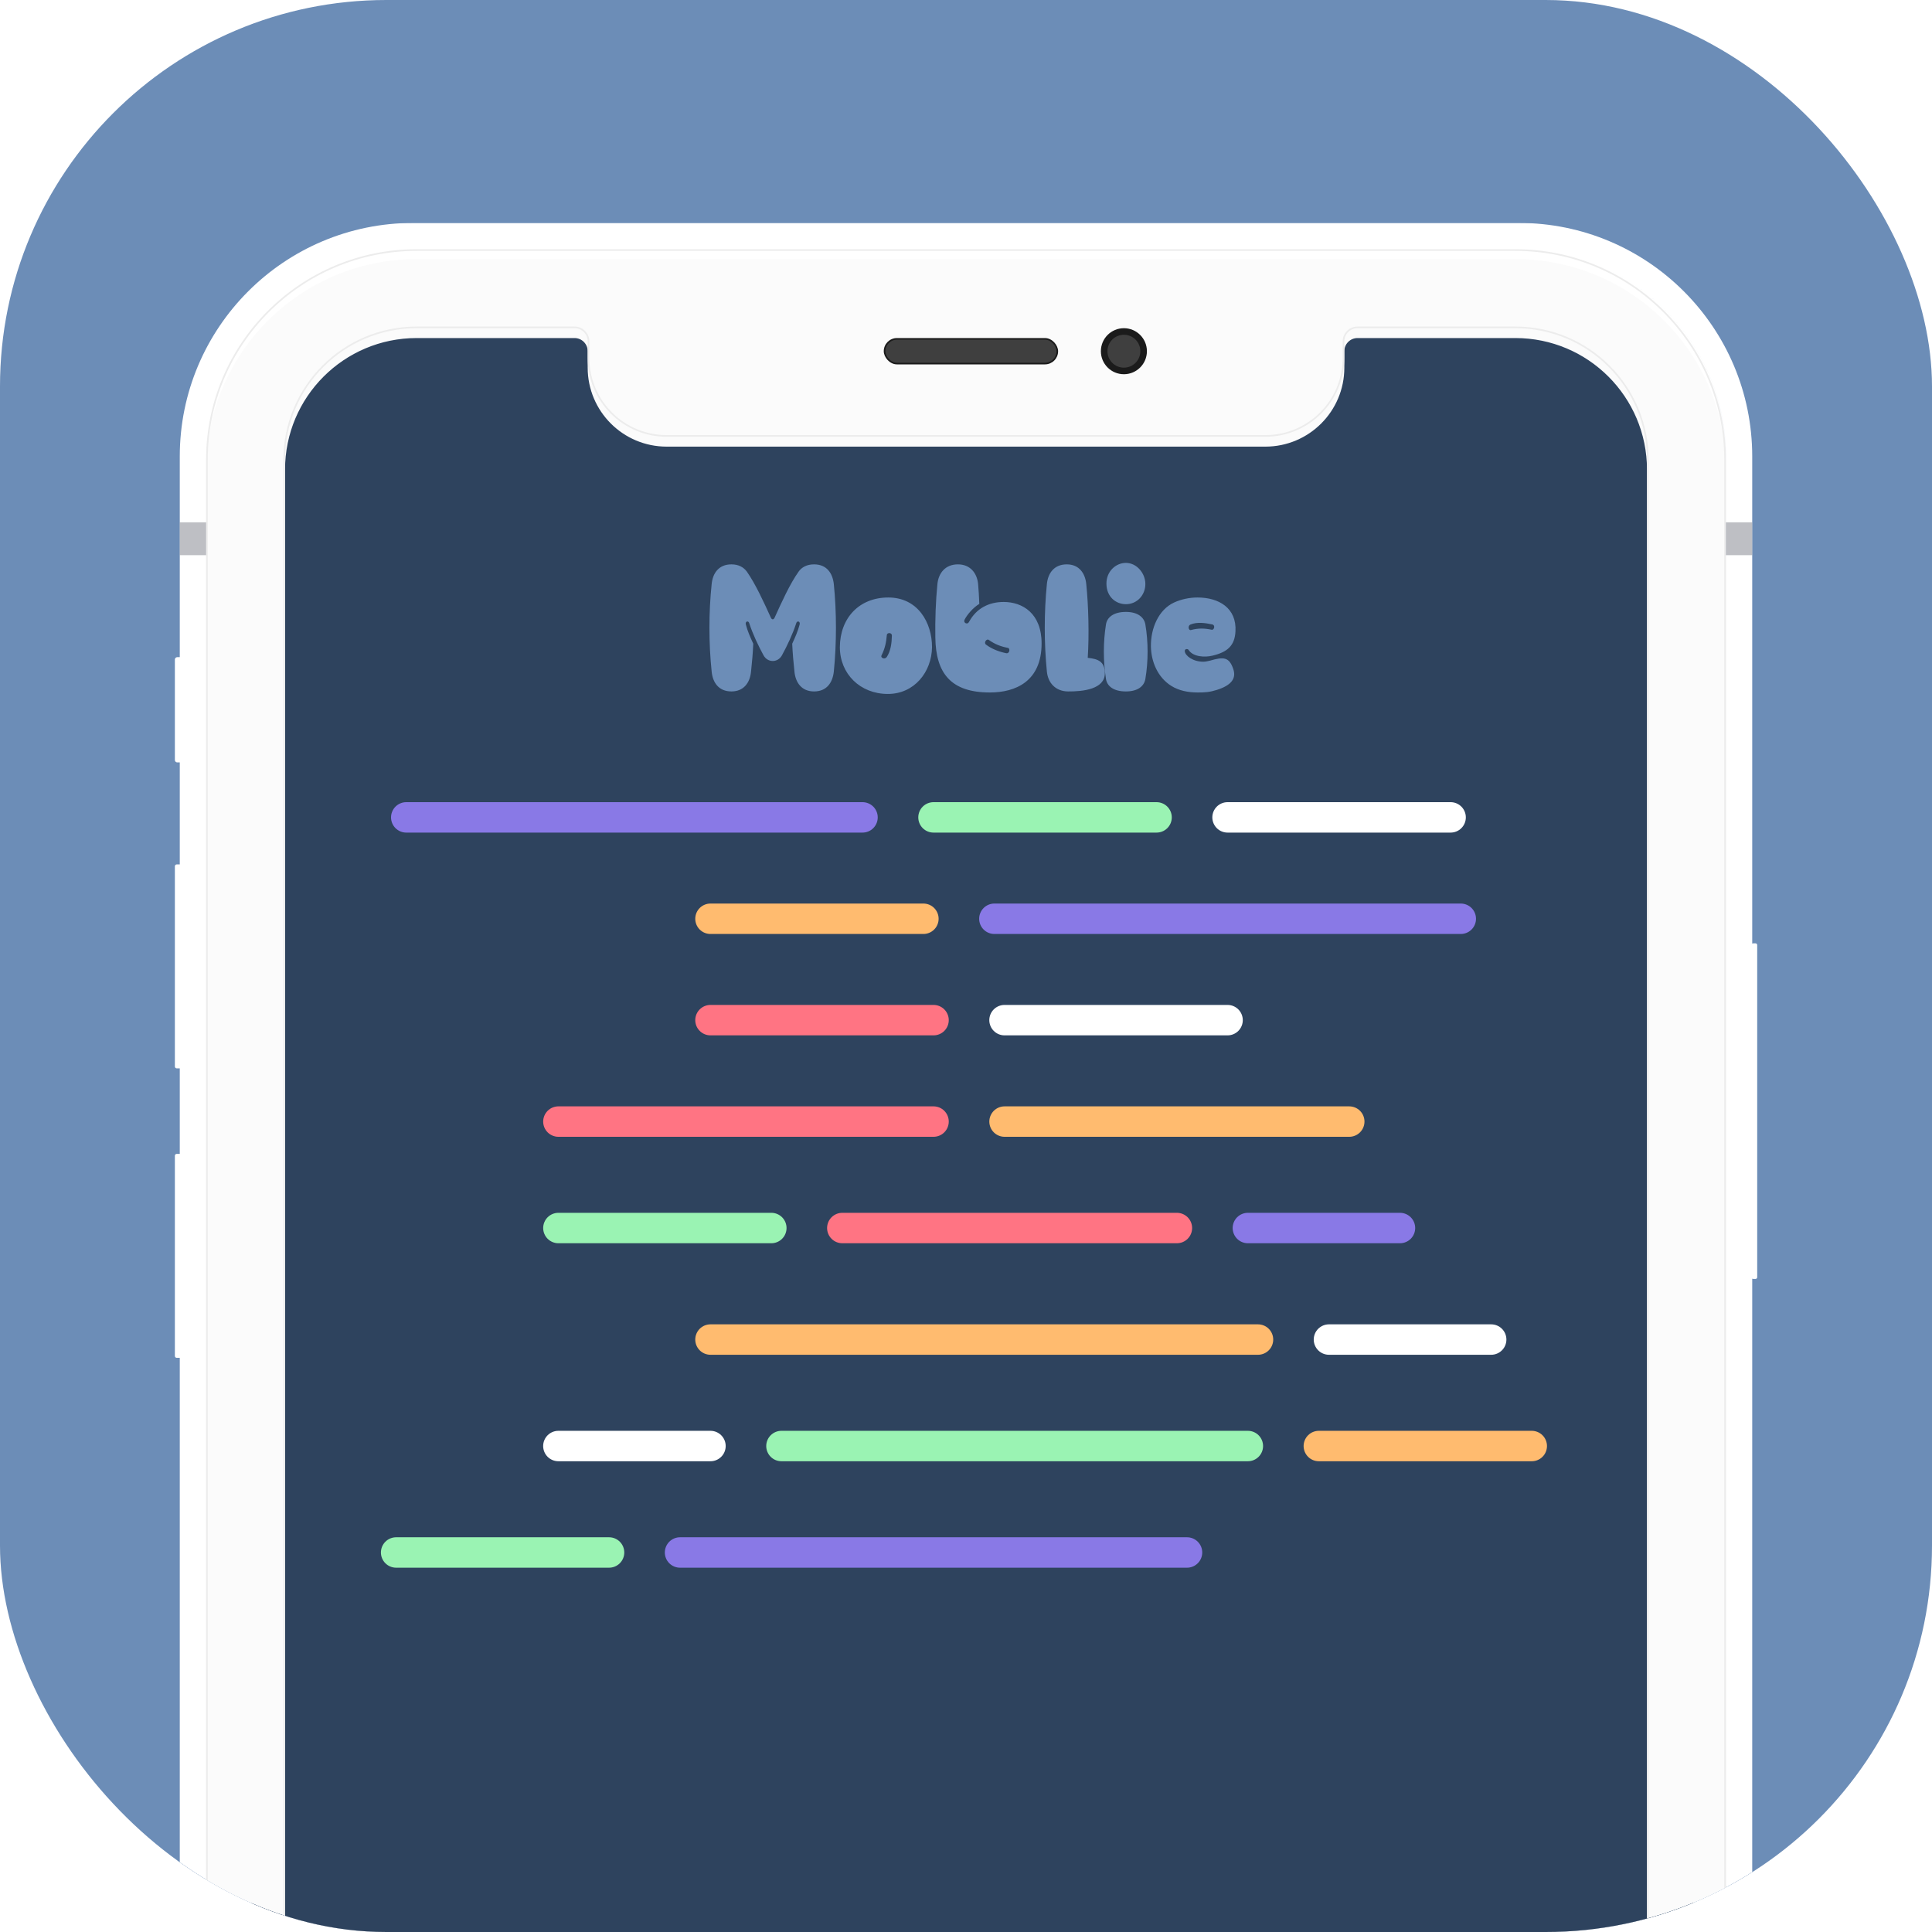 <svg width="80" height="80" viewBox="0 0 80 80" fill="none" xmlns="http://www.w3.org/2000/svg">
<g clip-path="url(#clip0_907_10905)">
<rect width="80" height="80" rx="16" fill="#6C8DB7"/>
<g clip-path="url(#clip1_907_10905)">
<g filter="url(#filter0_i_907_10905)">
<path fill-rule="evenodd" clip-rule="evenodd" d="M62.885 9.231H17.116C11.774 9.231 7.444 13.561 7.444 18.902V130.328C7.444 135.67 11.774 140 17.116 140H62.885C68.227 140 72.556 135.67 72.556 130.328V18.902C72.556 13.561 68.227 9.231 62.885 9.231ZM16.238 138.866C16.527 138.895 16.82 138.91 17.116 138.91H62.885C67.625 138.91 71.467 135.068 71.467 130.328V18.902C71.467 14.878 68.696 11.5 64.959 10.573C68.696 11.5 71.466 14.878 71.466 18.902V130.328C71.466 135.068 67.624 138.91 62.885 138.91H17.115C16.819 138.91 16.527 138.895 16.238 138.866Z" fill="white"/>
</g>
<rect x="11.804" y="13.59" width="56.394" height="122.051" fill="#E9E9E9"/>
<rect x="10.249" y="12.308" width="60" height="70.769" rx="5.469" fill="#2E435E"/>
<path d="M16.822 33.846H35.715" stroke="#8979E6" stroke-width="1.26" stroke-linecap="round"/>
<path d="M38.654 33.846H47.891" stroke="#9AF3B3" stroke-width="1.26" stroke-linecap="round"/>
<path d="M50.83 33.846H60.067" stroke="white" stroke-width="1.26" stroke-linecap="round"/>
<path d="M29.419 42.242H38.656" stroke="#FF7483" stroke-width="1.26" stroke-linecap="round"/>
<path d="M41.595 42.242H50.831" stroke="white" stroke-width="1.26" stroke-linecap="round"/>
<path d="M23.122 46.442H38.656" stroke="#FF7483" stroke-width="1.26" stroke-linecap="round"/>
<path d="M41.596 46.442H55.87" stroke="#FFBB6F" stroke-width="1.26" stroke-linecap="round"/>
<path d="M23.122 50.85H31.939" stroke="#9AF3B3" stroke-width="1.26" stroke-linecap="round"/>
<path d="M34.878 50.85H48.733" stroke="#FF7483" stroke-width="1.26" stroke-linecap="round"/>
<path d="M51.672 50.85H57.97" stroke="#8979E6" stroke-width="1.26" stroke-linecap="round"/>
<path d="M16.403 64.285H25.22" stroke="#9AF3B3" stroke-width="1.26" stroke-linecap="round"/>
<path d="M28.159 64.285H49.152" stroke="#8979E6" stroke-width="1.26" stroke-linecap="round"/>
<path d="M29.419 55.468H52.091" stroke="#FFBB6F" stroke-width="1.26" stroke-linecap="round"/>
<path d="M55.029 55.468H61.747" stroke="white" stroke-width="1.26" stroke-linecap="round"/>
<path d="M63.427 59.877H54.61" stroke="#FFBB6F" stroke-width="1.26" stroke-linecap="round"/>
<path d="M51.671 59.877L32.358 59.877" stroke="#9AF3B3" stroke-width="1.26" stroke-linecap="round"/>
<path d="M29.419 59.877H23.121" stroke="white" stroke-width="1.26" stroke-linecap="round"/>
<path d="M29.419 38.044H38.236" stroke="#FFBB6F" stroke-width="1.26" stroke-linecap="round"/>
<path d="M41.175 38.044L60.488 38.044" stroke="#8979E6" stroke-width="1.26" stroke-linecap="round"/>
<path d="M31.191 26.655C31.173 27.061 31.142 27.4 31.099 27.806C31.056 28.268 30.797 28.631 30.287 28.631C29.764 28.631 29.511 28.268 29.468 27.806C29.345 26.637 29.345 25.351 29.468 24.188C29.511 23.732 29.764 23.369 30.287 23.369C30.582 23.369 30.791 23.486 30.927 23.671C31.284 24.181 31.634 24.945 31.924 25.585C31.967 25.665 32.028 25.665 32.071 25.585C32.361 24.945 32.705 24.181 33.068 23.671C33.197 23.486 33.413 23.369 33.708 23.369C34.231 23.369 34.477 23.732 34.527 24.188C34.644 25.351 34.644 26.637 34.527 27.806C34.477 28.268 34.231 28.631 33.708 28.631C33.197 28.631 32.939 28.268 32.896 27.806C32.853 27.4 32.822 27.061 32.804 26.655C32.939 26.36 33.037 26.138 33.111 25.861C33.148 25.72 33.001 25.689 32.97 25.806C32.828 26.249 32.594 26.741 32.379 27.135C32.207 27.449 31.788 27.449 31.616 27.135C31.401 26.741 31.167 26.249 31.025 25.806C30.994 25.689 30.847 25.72 30.884 25.861C30.957 26.138 31.056 26.36 31.191 26.655ZM34.777 26.797C34.783 25.597 35.571 24.741 36.783 24.741C38.008 24.741 38.593 25.782 38.593 26.797C38.58 27.825 37.86 28.735 36.765 28.735C35.62 28.735 34.777 27.905 34.777 26.797ZM36.5 27.142C36.451 27.234 36.63 27.326 36.716 27.209C36.882 26.963 36.925 26.631 36.931 26.323C36.937 26.181 36.728 26.188 36.722 26.292C36.697 26.594 36.648 26.846 36.5 27.142ZM40.004 25.812C40.071 25.825 40.096 25.8 40.133 25.738C40.428 25.197 40.939 24.926 41.56 24.926C42.336 24.926 43.13 25.394 43.13 26.643C43.13 28.218 42.047 28.674 40.988 28.674C39.382 28.674 38.748 27.886 38.73 26.391C38.717 25.689 38.748 24.846 38.816 24.188C38.859 23.732 39.142 23.369 39.665 23.369C40.176 23.369 40.459 23.732 40.502 24.188C40.52 24.36 40.545 24.803 40.551 25.006C40.293 25.16 40.047 25.455 39.948 25.646C39.905 25.726 39.936 25.788 40.004 25.812ZM40.828 26.692C41.074 26.877 41.37 26.988 41.671 27.049C41.807 27.068 41.837 26.852 41.739 26.828C41.444 26.772 41.203 26.68 40.939 26.495C40.853 26.434 40.724 26.612 40.828 26.692ZM45.041 27.24C45.472 27.283 45.749 27.394 45.749 27.88C45.749 28.538 44.844 28.637 44.223 28.631C43.7 28.625 43.392 28.268 43.349 27.806C43.232 26.637 43.232 25.351 43.349 24.188C43.392 23.732 43.65 23.369 44.173 23.369C44.678 23.369 44.936 23.732 44.98 24.188C45.072 25.086 45.103 26.305 45.041 27.24ZM46.621 25.018C46.203 25.018 45.815 24.711 45.815 24.163C45.815 23.652 46.209 23.308 46.621 23.308C47.07 23.308 47.427 23.738 47.427 24.181C47.427 24.637 47.089 25.018 46.621 25.018ZM45.796 28.114C45.679 27.388 45.679 26.581 45.796 25.855C45.839 25.572 46.098 25.338 46.621 25.338C47.126 25.338 47.378 25.572 47.427 25.855C47.55 26.581 47.55 27.388 47.427 28.114C47.378 28.403 47.126 28.631 46.621 28.631C46.098 28.631 45.839 28.403 45.796 28.114ZM48.494 28.397C47.94 28.046 47.669 27.406 47.657 26.772C47.645 26.009 47.977 25.246 48.611 24.951C48.918 24.809 49.263 24.741 49.589 24.741C50.463 24.741 51.214 25.172 51.158 26.145C51.128 26.729 50.832 27 50.211 27.148C49.891 27.228 49.398 27.203 49.214 26.908C49.183 26.858 49.041 26.858 49.06 26.975C49.084 27.154 49.392 27.4 49.829 27.4C49.909 27.4 50.026 27.375 50.1 27.357C50.654 27.197 50.894 27.191 51.066 27.701C51.201 28.089 50.992 28.378 50.383 28.569C50.088 28.662 49.897 28.674 49.595 28.674C49.201 28.674 48.814 28.6 48.494 28.397ZM49.312 26.089C49.626 26.003 49.885 26.015 50.18 26.077C50.278 26.089 50.334 25.88 50.192 25.855C49.903 25.794 49.571 25.745 49.294 25.861C49.171 25.911 49.214 26.114 49.312 26.089Z" fill="#6C8DB7"/>
<g filter="url(#filter1_i_907_10905)">
<path fill-rule="evenodd" clip-rule="evenodd" d="M71.467 19.038C71.467 14.223 67.564 10.32 62.749 10.32H17.252C12.437 10.32 8.534 14.223 8.534 19.038V130.192C8.534 135.007 12.437 138.91 17.252 138.91H62.749C67.564 138.91 71.467 135.007 71.467 130.192V19.038ZM27.605 18.085C25.799 18.085 24.335 16.621 24.335 14.816V14.134C24.335 13.834 24.091 13.589 23.791 13.589H17.252C14.243 13.589 11.803 16.029 11.803 19.038V130.192C11.803 133.201 14.243 135.641 17.252 135.641H62.749C65.758 135.641 68.198 133.201 68.198 130.192V19.038C68.198 16.029 65.758 13.589 62.749 13.589H56.211C55.91 13.589 55.666 13.834 55.666 14.134V14.816C55.666 16.621 54.202 18.085 52.396 18.085H27.605Z" fill="#FBFBFB"/>
</g>
<path d="M62.749 10.354C67.545 10.354 71.433 14.242 71.433 19.038V130.192C71.433 134.988 67.545 138.876 62.749 138.876H17.252C12.456 138.876 8.568 134.988 8.568 130.192V19.038C8.568 14.242 12.456 10.354 17.252 10.354H62.749ZM27.605 18.051C25.818 18.051 24.369 16.602 24.369 14.816V14.134C24.369 13.815 24.11 13.556 23.791 13.556H17.252C14.224 13.556 11.769 16.01 11.769 19.038V130.192C11.769 133.22 14.224 135.675 17.252 135.675H62.749C65.777 135.675 68.232 133.22 68.232 130.192V19.038C68.232 16.01 65.777 13.556 62.749 13.556H56.211C55.891 13.556 55.632 13.815 55.632 14.134V14.816C55.632 16.602 54.183 18.051 52.396 18.051H27.605Z" stroke="#ECECEC" stroke-width="0.068"/>
<g filter="url(#filter2_ii_907_10905)">
<path d="M72.285 40.548C72.285 40.104 72.343 39.663 72.457 39.234C72.484 39.133 72.576 39.062 72.681 39.062H72.763C72.8 39.062 72.83 39.093 72.83 39.13V52.889C72.83 52.926 72.8 52.957 72.763 52.957H72.681C72.576 52.957 72.484 52.886 72.457 52.785C72.343 52.356 72.285 51.915 72.285 51.471V40.548Z" fill="white"/>
</g>
<g filter="url(#filter3_ii_907_10905)">
<path d="M7.718 48.752C7.718 48.439 7.653 48.129 7.527 47.842C7.51 47.804 7.473 47.78 7.433 47.78H7.25C7.207 47.78 7.173 47.814 7.173 47.857V56.149C7.173 56.191 7.207 56.225 7.25 56.225H7.433C7.473 56.225 7.51 56.201 7.527 56.164C7.653 55.877 7.718 55.567 7.718 55.254V48.752Z" fill="white"/>
</g>
<g filter="url(#filter4_ii_907_10905)">
<path d="M7.718 36.765C7.718 36.452 7.653 36.142 7.527 35.855C7.51 35.817 7.473 35.793 7.433 35.793H7.25C7.207 35.793 7.173 35.828 7.173 35.87V44.162C7.173 44.204 7.207 44.239 7.25 44.239H7.433C7.473 44.239 7.51 44.215 7.527 44.177C7.653 43.89 7.718 43.58 7.718 43.267V36.765Z" fill="white"/>
</g>
<g filter="url(#filter5_ii_907_10905)">
<path d="M7.718 27.786C7.718 27.581 7.645 27.382 7.512 27.225C7.504 27.216 7.493 27.211 7.482 27.211H7.272C7.217 27.211 7.173 27.256 7.173 27.31V31.472C7.173 31.526 7.217 31.57 7.272 31.57H7.482C7.493 31.57 7.504 31.565 7.512 31.556C7.645 31.4 7.718 31.201 7.718 30.996V27.786Z" fill="white"/>
</g>
<rect x="71.466" y="21.627" width="1.09" height="1.362" fill="#7E818A" fill-opacity="0.5"/>
<rect x="7.444" y="21.627" width="1.09" height="1.362" fill="#7E818A" fill-opacity="0.5"/>
<circle cx="46.538" cy="14.543" r="0.817" fill="#3F3F3F" stroke="#1B1B1B" stroke-width="0.272"/>
<rect x="36.629" y="14.032" width="7.151" height="1.022" rx="0.511" fill="#3F3F3F" stroke="#1B1B1B" stroke-width="0.068"/>
</g>
</g>
<defs>
<filter id="filter0_i_907_10905" x="7.444" y="9.231" width="65.112" height="130.769" filterUnits="userSpaceOnUse" color-interpolation-filters="sRGB">
<feFlood flood-opacity="0" result="BackgroundImageFix"/>
<feBlend mode="normal" in="SourceGraphic" in2="BackgroundImageFix" result="shape"/>
<feColorMatrix in="SourceAlpha" type="matrix" values="0 0 0 0 0 0 0 0 0 0 0 0 0 0 0 0 0 0 127 0" result="hardAlpha"/>
<feOffset/>
<feGaussianBlur stdDeviation="0.545"/>
<feComposite in2="hardAlpha" operator="arithmetic" k2="-1" k3="1"/>
<feColorMatrix type="matrix" values="0 0 0 0 0.879 0 0 0 0 0.879 0 0 0 0 0.879 0 0 0 0.56 0"/>
<feBlend mode="normal" in2="shape" result="effect1_innerShadow_907_10905"/>
</filter>
<filter id="filter1_i_907_10905" x="8.534" y="10.32" width="62.933" height="128.998" filterUnits="userSpaceOnUse" color-interpolation-filters="sRGB">
<feFlood flood-opacity="0" result="BackgroundImageFix"/>
<feBlend mode="normal" in="SourceGraphic" in2="BackgroundImageFix" result="shape"/>
<feColorMatrix in="SourceAlpha" type="matrix" values="0 0 0 0 0 0 0 0 0 0 0 0 0 0 0 0 0 0 127 0" result="hardAlpha"/>
<feOffset dy="0.409"/>
<feGaussianBlur stdDeviation="1.09"/>
<feComposite in2="hardAlpha" operator="arithmetic" k2="-1" k3="1"/>
<feColorMatrix type="matrix" values="0 0 0 0 0 0 0 0 0 0 0 0 0 0 0 0 0 0 0.02 0"/>
<feBlend mode="normal" in2="shape" result="effect1_innerShadow_907_10905"/>
</filter>
<filter id="filter2_ii_907_10905" x="72.217" y="39.062" width="0.613" height="13.894" filterUnits="userSpaceOnUse" color-interpolation-filters="sRGB">
<feFlood flood-opacity="0" result="BackgroundImageFix"/>
<feBlend mode="normal" in="SourceGraphic" in2="BackgroundImageFix" result="shape"/>
<feColorMatrix in="SourceAlpha" type="matrix" values="0 0 0 0 0 0 0 0 0 0 0 0 0 0 0 0 0 0 127 0" result="hardAlpha"/>
<feOffset dx="-0.068"/>
<feGaussianBlur stdDeviation="0.272"/>
<feComposite in2="hardAlpha" operator="arithmetic" k2="-1" k3="1"/>
<feColorMatrix type="matrix" values="0 0 0 0 0.396 0 0 0 0 0.396 0 0 0 0 0.396 0 0 0 0.24 0"/>
<feBlend mode="normal" in2="shape" result="effect1_innerShadow_907_10905"/>
<feColorMatrix in="SourceAlpha" type="matrix" values="0 0 0 0 0 0 0 0 0 0 0 0 0 0 0 0 0 0 127 0" result="hardAlpha"/>
<feOffset/>
<feGaussianBlur stdDeviation="0.136"/>
<feComposite in2="hardAlpha" operator="arithmetic" k2="-1" k3="1"/>
<feColorMatrix type="matrix" values="0 0 0 0 0 0 0 0 0 0 0 0 0 0 0 0 0 0 0.08 0"/>
<feBlend mode="normal" in2="effect1_innerShadow_907_10905" result="effect2_innerShadow_907_10905"/>
</filter>
<filter id="filter3_ii_907_10905" x="7.173" y="47.78" width="0.613" height="8.446" filterUnits="userSpaceOnUse" color-interpolation-filters="sRGB">
<feFlood flood-opacity="0" result="BackgroundImageFix"/>
<feBlend mode="normal" in="SourceGraphic" in2="BackgroundImageFix" result="shape"/>
<feColorMatrix in="SourceAlpha" type="matrix" values="0 0 0 0 0 0 0 0 0 0 0 0 0 0 0 0 0 0 127 0" result="hardAlpha"/>
<feOffset dx="0.068"/>
<feGaussianBlur stdDeviation="0.136"/>
<feComposite in2="hardAlpha" operator="arithmetic" k2="-1" k3="1"/>
<feColorMatrix type="matrix" values="0 0 0 0 0.396 0 0 0 0 0.396 0 0 0 0 0.396 0 0 0 0.24 0"/>
<feBlend mode="normal" in2="shape" result="effect1_innerShadow_907_10905"/>
<feColorMatrix in="SourceAlpha" type="matrix" values="0 0 0 0 0 0 0 0 0 0 0 0 0 0 0 0 0 0 127 0" result="hardAlpha"/>
<feOffset/>
<feGaussianBlur stdDeviation="0.136"/>
<feComposite in2="hardAlpha" operator="arithmetic" k2="-1" k3="1"/>
<feColorMatrix type="matrix" values="0 0 0 0 0 0 0 0 0 0 0 0 0 0 0 0 0 0 0.08 0"/>
<feBlend mode="normal" in2="effect1_innerShadow_907_10905" result="effect2_innerShadow_907_10905"/>
</filter>
<filter id="filter4_ii_907_10905" x="7.173" y="35.793" width="0.613" height="8.446" filterUnits="userSpaceOnUse" color-interpolation-filters="sRGB">
<feFlood flood-opacity="0" result="BackgroundImageFix"/>
<feBlend mode="normal" in="SourceGraphic" in2="BackgroundImageFix" result="shape"/>
<feColorMatrix in="SourceAlpha" type="matrix" values="0 0 0 0 0 0 0 0 0 0 0 0 0 0 0 0 0 0 127 0" result="hardAlpha"/>
<feOffset dx="0.068"/>
<feGaussianBlur stdDeviation="0.136"/>
<feComposite in2="hardAlpha" operator="arithmetic" k2="-1" k3="1"/>
<feColorMatrix type="matrix" values="0 0 0 0 0.396 0 0 0 0 0.396 0 0 0 0 0.396 0 0 0 0.24 0"/>
<feBlend mode="normal" in2="shape" result="effect1_innerShadow_907_10905"/>
<feColorMatrix in="SourceAlpha" type="matrix" values="0 0 0 0 0 0 0 0 0 0 0 0 0 0 0 0 0 0 127 0" result="hardAlpha"/>
<feOffset/>
<feGaussianBlur stdDeviation="0.136"/>
<feComposite in2="hardAlpha" operator="arithmetic" k2="-1" k3="1"/>
<feColorMatrix type="matrix" values="0 0 0 0 0 0 0 0 0 0 0 0 0 0 0 0 0 0 0.08 0"/>
<feBlend mode="normal" in2="effect1_innerShadow_907_10905" result="effect2_innerShadow_907_10905"/>
</filter>
<filter id="filter5_ii_907_10905" x="7.173" y="27.211" width="0.613" height="4.359" filterUnits="userSpaceOnUse" color-interpolation-filters="sRGB">
<feFlood flood-opacity="0" result="BackgroundImageFix"/>
<feBlend mode="normal" in="SourceGraphic" in2="BackgroundImageFix" result="shape"/>
<feColorMatrix in="SourceAlpha" type="matrix" values="0 0 0 0 0 0 0 0 0 0 0 0 0 0 0 0 0 0 127 0" result="hardAlpha"/>
<feOffset dx="0.068"/>
<feGaussianBlur stdDeviation="0.136"/>
<feComposite in2="hardAlpha" operator="arithmetic" k2="-1" k3="1"/>
<feColorMatrix type="matrix" values="0 0 0 0 0.396 0 0 0 0 0.396 0 0 0 0 0.396 0 0 0 0.24 0"/>
<feBlend mode="normal" in2="shape" result="effect1_innerShadow_907_10905"/>
<feColorMatrix in="SourceAlpha" type="matrix" values="0 0 0 0 0 0 0 0 0 0 0 0 0 0 0 0 0 0 127 0" result="hardAlpha"/>
<feOffset/>
<feGaussianBlur stdDeviation="0.136"/>
<feComposite in2="hardAlpha" operator="arithmetic" k2="-1" k3="1"/>
<feColorMatrix type="matrix" values="0 0 0 0 0 0 0 0 0 0 0 0 0 0 0 0 0 0 0.08 0"/>
<feBlend mode="normal" in2="effect1_innerShadow_907_10905" result="effect2_innerShadow_907_10905"/>
</filter>
<clipPath id="clip0_907_10905">
<rect width="80" height="80" rx="16" fill="white"/>
</clipPath>
<clipPath id="clip1_907_10905">
<rect width="65.657" height="130.769" fill="white" transform="translate(7.172 9.231)"/>
</clipPath>
</defs>
</svg>
